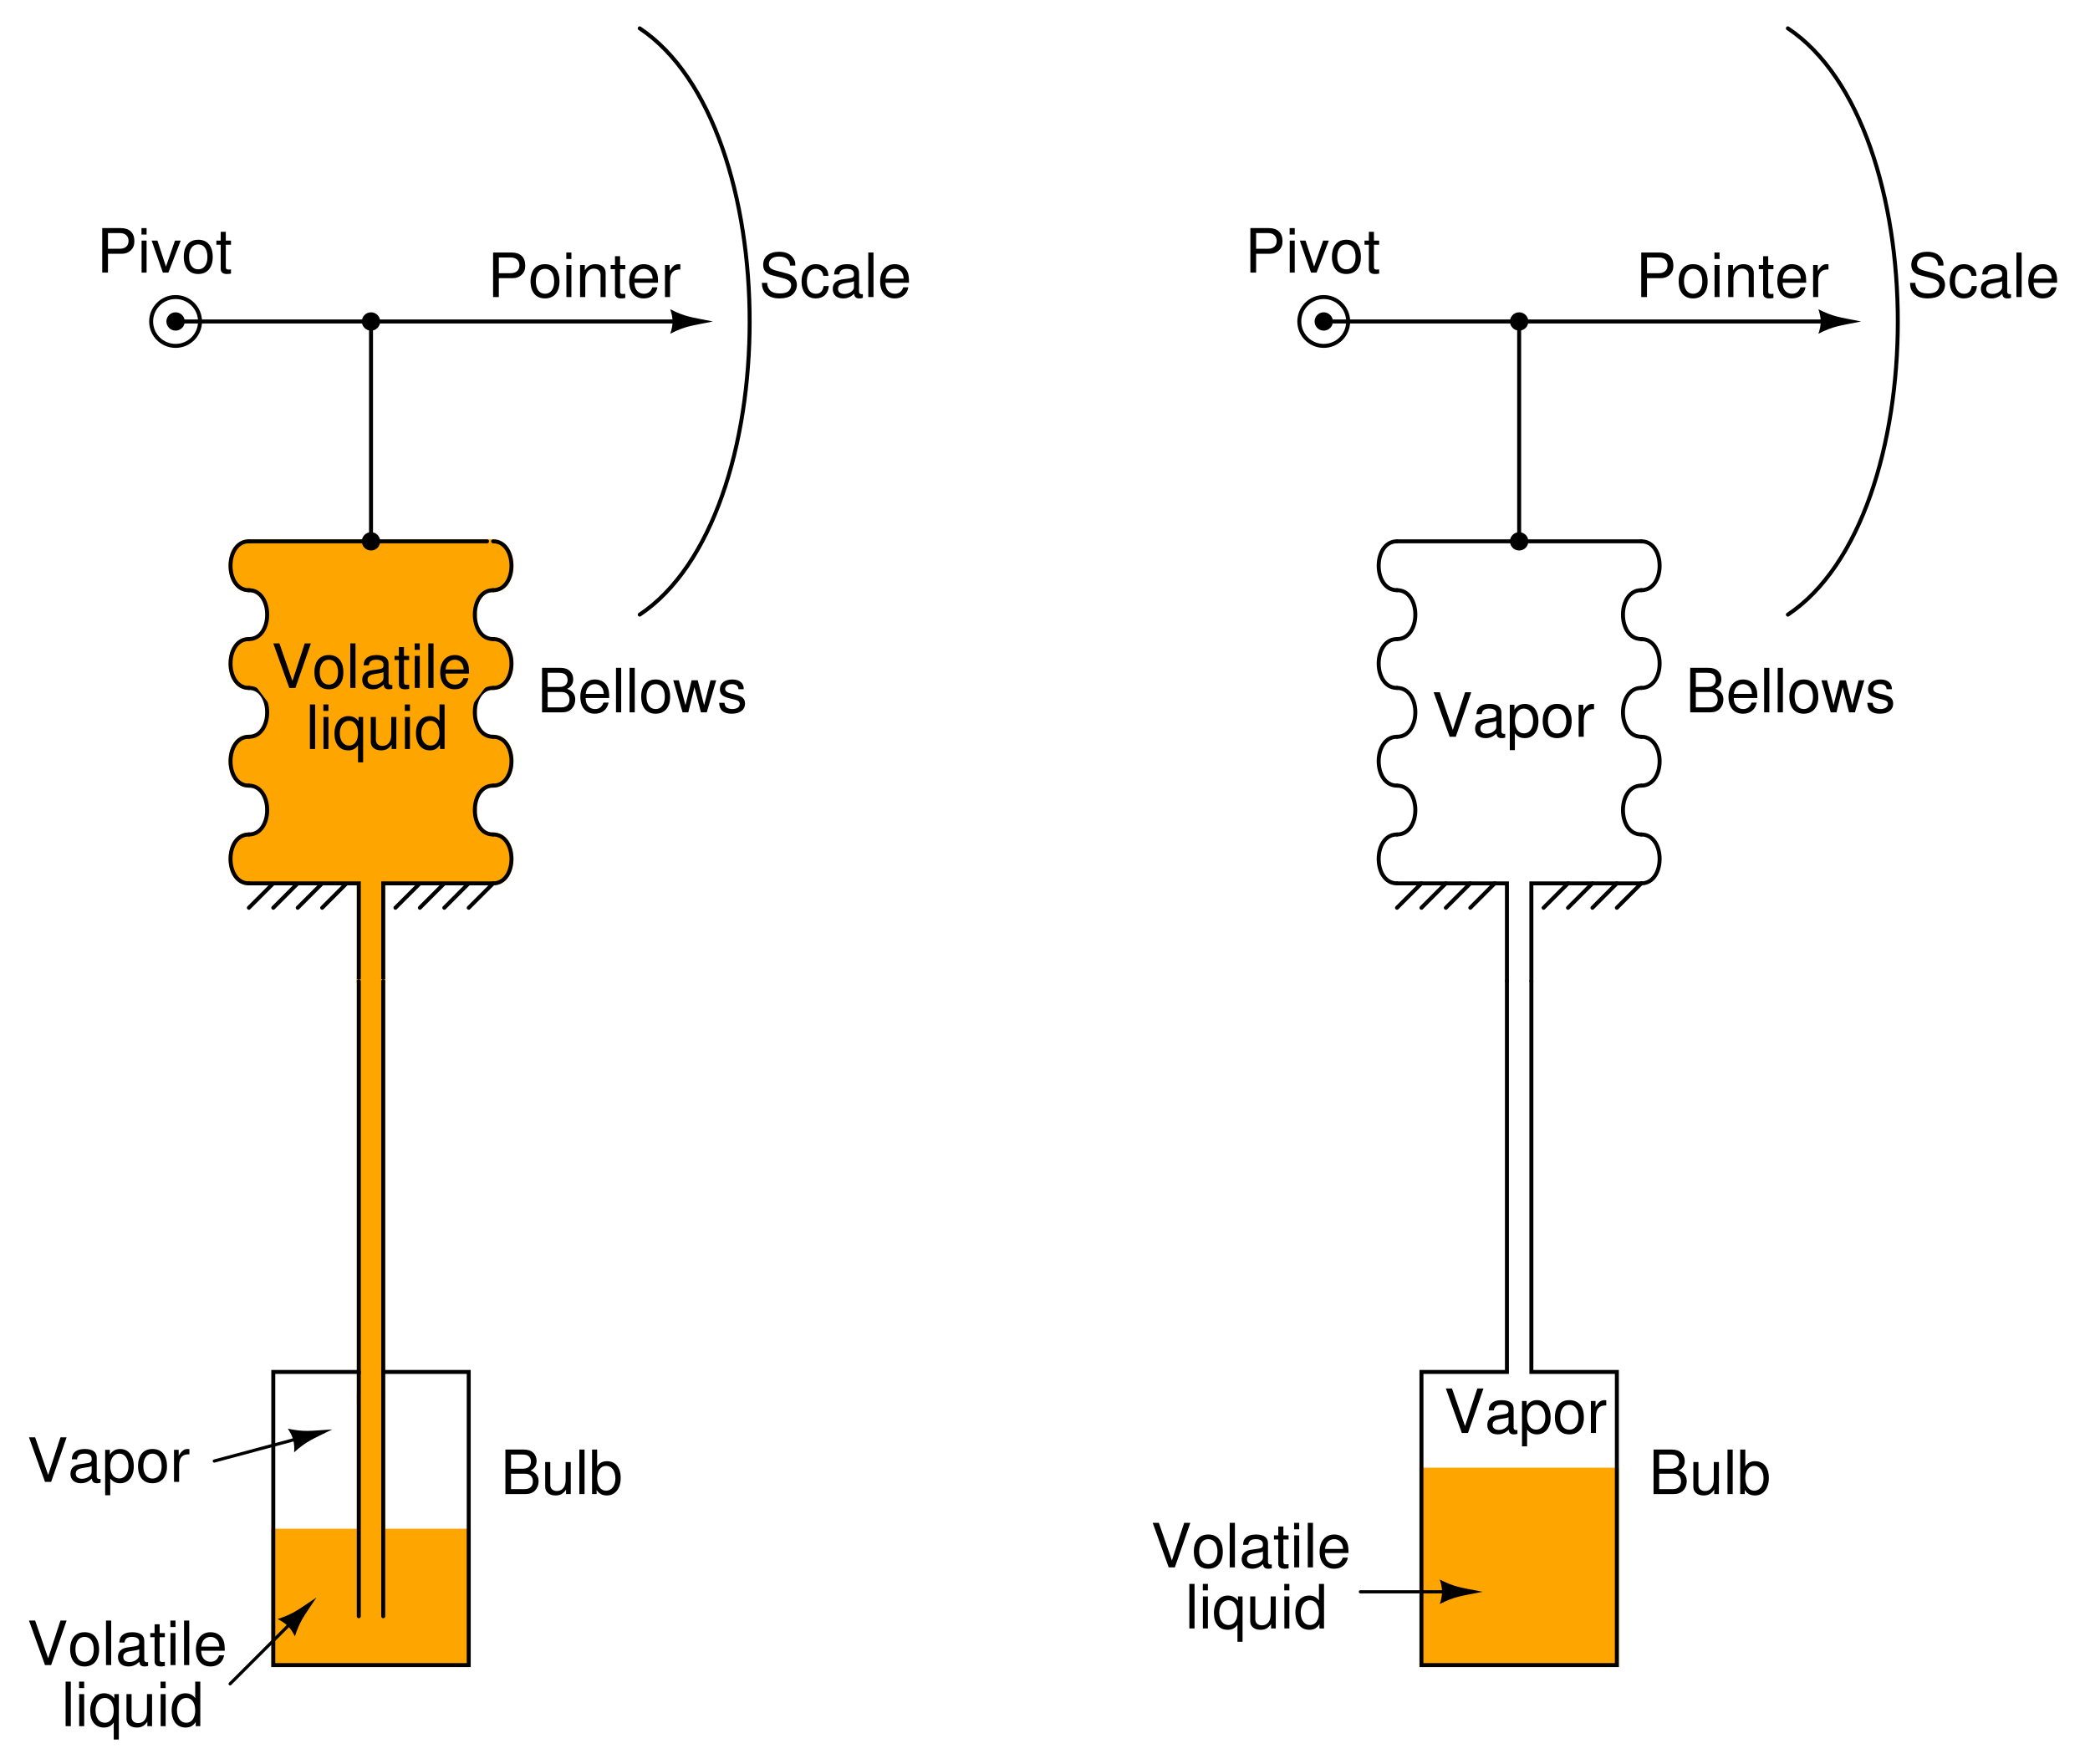 <?xml version="1.0" encoding="UTF-8"?>
<svg xmlns="http://www.w3.org/2000/svg" xmlns:xlink="http://www.w3.org/1999/xlink" viewBox="0 0 307.999 259.999" version="1.2">
<defs>
<g>
<symbol overflow="visible" id="glyph0-0">
<path style="stroke:none;" d=""/>
</symbol>
<symbol overflow="visible" id="glyph0-1">
<path style="stroke:none;" d="M 0.719 0 L 3.672 0 C 4.297 0 4.75 -0.172 5.109 -0.547 C 5.422 -0.891 5.609 -1.359 5.609 -1.875 C 5.609 -2.656 5.25 -3.141 4.406 -3.469 C 5.016 -3.75 5.312 -4.219 5.312 -4.891 C 5.312 -5.375 5.141 -5.797 4.797 -6.109 C 4.453 -6.422 4 -6.562 3.375 -6.562 L 0.719 -6.562 Z M 1.547 -3.734 L 1.547 -5.828 L 3.172 -5.828 C 3.641 -5.828 3.891 -5.766 4.125 -5.594 C 4.359 -5.406 4.484 -5.141 4.484 -4.781 C 4.484 -4.422 4.359 -4.156 4.125 -3.969 C 3.891 -3.797 3.641 -3.734 3.172 -3.734 Z M 1.547 -0.734 L 1.547 -3 L 3.594 -3 C 4.328 -3 4.766 -2.578 4.766 -1.859 C 4.766 -1.156 4.328 -0.734 3.594 -0.734 Z M 1.547 -0.734 "/>
</symbol>
<symbol overflow="visible" id="glyph0-2">
<path style="stroke:none;" d="M 4.609 -2.109 C 4.609 -2.828 4.562 -3.266 4.422 -3.609 C 4.125 -4.391 3.406 -4.844 2.516 -4.844 C 1.203 -4.844 0.359 -3.859 0.359 -2.297 C 0.359 -0.734 1.172 0.203 2.5 0.203 C 3.578 0.203 4.328 -0.406 4.516 -1.438 L 3.766 -1.438 C 3.562 -0.812 3.125 -0.484 2.531 -0.484 C 2.047 -0.484 1.641 -0.703 1.391 -1.094 C 1.219 -1.375 1.156 -1.641 1.141 -2.109 Z M 1.156 -2.719 C 1.219 -3.594 1.75 -4.156 2.516 -4.156 C 3.281 -4.156 3.812 -3.562 3.812 -2.719 Z M 1.156 -2.719 "/>
</symbol>
<symbol overflow="visible" id="glyph0-3">
<path style="stroke:none;" d="M 1.375 -6.562 L 0.609 -6.562 L 0.609 0 L 1.375 0 Z M 1.375 -6.562 "/>
</symbol>
<symbol overflow="visible" id="glyph0-4">
<path style="stroke:none;" d="M 2.453 -4.844 C 1.109 -4.844 0.328 -3.906 0.328 -2.328 C 0.328 -0.734 1.109 0.203 2.453 0.203 C 3.781 0.203 4.594 -0.734 4.594 -2.281 C 4.594 -3.922 3.812 -4.844 2.453 -4.844 Z M 2.453 -4.156 C 3.297 -4.156 3.812 -3.469 3.812 -2.297 C 3.812 -1.172 3.281 -0.484 2.453 -0.484 C 1.625 -0.484 1.109 -1.172 1.109 -2.328 C 1.109 -3.469 1.625 -4.156 2.453 -4.156 Z M 2.453 -4.156 "/>
</symbol>
<symbol overflow="visible" id="glyph0-5">
<path style="stroke:none;" d="M 4.984 0 L 6.375 -4.719 L 5.531 -4.719 L 4.594 -1.047 L 3.656 -4.719 L 2.75 -4.719 L 1.844 -1.047 L 0.875 -4.719 L 0.047 -4.719 L 1.422 0 L 2.266 0 L 3.172 -3.703 L 4.125 0 Z M 4.984 0 "/>
</symbol>
<symbol overflow="visible" id="glyph0-6">
<path style="stroke:none;" d="M 3.938 -3.406 C 3.938 -4.328 3.328 -4.844 2.234 -4.844 C 1.141 -4.844 0.422 -4.281 0.422 -3.406 C 0.422 -2.672 0.797 -2.328 1.922 -2.047 L 2.625 -1.875 C 3.141 -1.75 3.344 -1.562 3.344 -1.234 C 3.344 -0.781 2.906 -0.484 2.25 -0.484 C 1.844 -0.484 1.5 -0.609 1.312 -0.797 C 1.203 -0.938 1.141 -1.078 1.094 -1.406 L 0.312 -1.406 C 0.344 -0.312 0.953 0.203 2.188 0.203 C 3.375 0.203 4.125 -0.375 4.125 -1.281 C 4.125 -1.984 3.734 -2.375 2.797 -2.594 L 2.078 -2.766 C 1.469 -2.922 1.203 -3.109 1.203 -3.453 C 1.203 -3.891 1.594 -4.156 2.203 -4.156 C 2.812 -4.156 3.125 -3.891 3.156 -3.406 Z M 3.938 -3.406 "/>
</symbol>
<symbol overflow="visible" id="glyph0-7">
<path style="stroke:none;" d="M 5.359 -4.641 C 5.359 -5.078 5.344 -5.219 5.188 -5.516 C 4.828 -6.266 4.062 -6.672 2.969 -6.672 C 1.516 -6.672 0.625 -5.938 0.625 -4.75 C 0.625 -3.938 1.047 -3.438 1.922 -3.219 L 3.547 -2.781 C 4.391 -2.562 4.75 -2.234 4.75 -1.719 C 4.75 -1.375 4.562 -1.016 4.281 -0.812 C 4.016 -0.625 3.609 -0.531 3.078 -0.531 C 2.359 -0.531 1.875 -0.703 1.562 -1.078 C 1.328 -1.375 1.219 -1.688 1.219 -2.094 L 0.438 -2.094 C 0.438 -1.484 0.562 -1.094 0.812 -0.734 C 1.266 -0.109 2.031 0.203 3.031 0.203 C 3.812 0.203 4.453 0.031 4.875 -0.297 C 5.312 -0.641 5.594 -1.234 5.594 -1.797 C 5.594 -2.609 5.078 -3.203 4.188 -3.453 L 2.547 -3.891 C 1.75 -4.109 1.469 -4.359 1.469 -4.859 C 1.469 -5.531 2.047 -5.969 2.938 -5.969 C 3.984 -5.969 4.562 -5.5 4.578 -4.641 Z M 5.359 -4.641 "/>
</symbol>
<symbol overflow="visible" id="glyph0-8">
<path style="stroke:none;" d="M 4.234 -3.125 C 4.203 -3.594 4.109 -3.891 3.922 -4.156 C 3.594 -4.594 3.031 -4.844 2.375 -4.844 C 1.094 -4.844 0.281 -3.844 0.281 -2.281 C 0.281 -0.75 1.094 0.203 2.359 0.203 C 3.484 0.203 4.203 -0.469 4.297 -1.625 L 3.531 -1.625 C 3.406 -0.859 3.031 -0.484 2.391 -0.484 C 1.562 -0.484 1.062 -1.156 1.062 -2.281 C 1.062 -3.453 1.547 -4.156 2.359 -4.156 C 3 -4.156 3.391 -3.781 3.484 -3.125 Z M 4.234 -3.125 "/>
</symbol>
<symbol overflow="visible" id="glyph0-9">
<path style="stroke:none;" d="M 4.812 -0.438 C 4.734 -0.422 4.703 -0.422 4.656 -0.422 C 4.391 -0.422 4.25 -0.562 4.25 -0.797 L 4.25 -3.562 C 4.25 -4.406 3.641 -4.844 2.469 -4.844 C 1.781 -4.844 1.234 -4.656 0.906 -4.297 C 0.688 -4.062 0.609 -3.781 0.578 -3.328 L 1.344 -3.328 C 1.406 -3.891 1.75 -4.156 2.453 -4.156 C 3.125 -4.156 3.5 -3.906 3.5 -3.453 L 3.5 -3.266 C 3.484 -2.938 3.328 -2.812 2.719 -2.734 C 1.656 -2.594 1.5 -2.562 1.203 -2.453 C 0.656 -2.219 0.375 -1.797 0.375 -1.188 C 0.375 -0.328 0.969 0.203 1.922 0.203 C 2.516 0.203 3 0 3.531 -0.484 C 3.578 0 3.812 0.203 4.297 0.203 C 4.469 0.203 4.562 0.188 4.812 0.125 Z M 3.5 -1.484 C 3.5 -1.234 3.422 -1.078 3.203 -0.875 C 2.891 -0.594 2.531 -0.453 2.094 -0.453 C 1.5 -0.453 1.156 -0.734 1.156 -1.203 C 1.156 -1.703 1.484 -1.953 2.297 -2.062 C 3.094 -2.172 3.25 -2.219 3.5 -2.328 Z M 3.5 -1.484 "/>
</symbol>
<symbol overflow="visible" id="glyph0-10">
<path style="stroke:none;" d="M 1.656 -2.781 L 3.719 -2.781 C 4.234 -2.781 4.641 -2.938 4.984 -3.25 C 5.375 -3.609 5.547 -4.031 5.547 -4.641 C 5.547 -5.875 4.828 -6.562 3.531 -6.562 L 0.812 -6.562 L 0.812 0 L 1.656 0 Z M 1.656 -3.516 L 1.656 -5.828 L 3.406 -5.828 C 4.203 -5.828 4.688 -5.391 4.688 -4.672 C 4.688 -3.953 4.203 -3.516 3.406 -3.516 Z M 1.656 -3.516 "/>
</symbol>
<symbol overflow="visible" id="glyph0-11">
<path style="stroke:none;" d="M 1.344 -4.719 L 0.609 -4.719 L 0.609 0 L 1.344 0 Z M 1.344 -6.562 L 0.594 -6.562 L 0.594 -5.609 L 1.344 -5.609 Z M 1.344 -6.562 "/>
</symbol>
<symbol overflow="visible" id="glyph0-12">
<path style="stroke:none;" d="M 0.625 -4.719 L 0.625 0 L 1.391 0 L 1.391 -2.594 C 1.391 -3.562 1.891 -4.188 2.656 -4.188 C 3.266 -4.188 3.641 -3.828 3.641 -3.266 L 3.641 0 L 4.391 0 L 4.391 -3.562 C 4.391 -4.344 3.797 -4.844 2.891 -4.844 C 2.188 -4.844 1.734 -4.578 1.328 -3.922 L 1.328 -4.719 Z M 0.625 -4.719 "/>
</symbol>
<symbol overflow="visible" id="glyph0-13">
<path style="stroke:none;" d="M 2.281 -4.719 L 1.516 -4.719 L 1.516 -6.016 L 0.766 -6.016 L 0.766 -4.719 L 0.125 -4.719 L 0.125 -4.109 L 0.766 -4.109 L 0.766 -0.547 C 0.766 -0.047 1.094 0.203 1.672 0.203 C 1.875 0.203 2.031 0.188 2.281 0.141 L 2.281 -0.484 C 2.172 -0.453 2.078 -0.453 1.922 -0.453 C 1.609 -0.453 1.516 -0.547 1.516 -0.875 L 1.516 -4.109 L 2.281 -4.109 Z M 2.281 -4.719 "/>
</symbol>
<symbol overflow="visible" id="glyph0-14">
<path style="stroke:none;" d="M 0.625 -4.719 L 0.625 0 L 1.375 0 L 1.375 -2.453 C 1.391 -3.578 1.859 -4.094 2.891 -4.062 L 2.891 -4.828 C 2.766 -4.844 2.688 -4.844 2.594 -4.844 C 2.109 -4.844 1.75 -4.562 1.312 -3.859 L 1.312 -4.719 Z M 0.625 -4.719 "/>
</symbol>
<symbol overflow="visible" id="glyph0-15">
<path style="stroke:none;" d="M 4.344 0 L 4.344 -4.719 L 3.594 -4.719 L 3.594 -2.047 C 3.594 -1.078 3.094 -0.453 2.297 -0.453 C 1.703 -0.453 1.328 -0.812 1.328 -1.375 L 1.328 -4.719 L 0.578 -4.719 L 0.578 -1.078 C 0.578 -0.297 1.172 0.203 2.094 0.203 C 2.781 0.203 3.219 -0.031 3.656 -0.656 L 3.656 0 Z M 4.344 0 "/>
</symbol>
<symbol overflow="visible" id="glyph0-16">
<path style="stroke:none;" d="M 0.484 -6.562 L 0.484 0 L 1.156 0 L 1.156 -0.609 C 1.516 -0.047 2 0.203 2.656 0.203 C 3.891 0.203 4.703 -0.812 4.703 -2.375 C 4.703 -3.906 3.938 -4.844 2.688 -4.844 C 2.047 -4.844 1.578 -4.609 1.234 -4.078 L 1.234 -6.562 Z M 2.547 -4.156 C 3.391 -4.156 3.922 -3.422 3.922 -2.297 C 3.922 -1.219 3.359 -0.5 2.547 -0.5 C 1.75 -0.5 1.234 -1.219 1.234 -2.328 C 1.234 -3.422 1.75 -4.156 2.547 -4.156 Z M 2.547 -4.156 "/>
</symbol>
<symbol overflow="visible" id="glyph0-17">
<path style="stroke:none;" d="M 2.562 0 L 4.375 -4.719 L 3.531 -4.719 L 2.203 -0.891 L 0.938 -4.719 L 0.094 -4.719 L 1.75 0 Z M 2.562 0 "/>
</symbol>
<symbol overflow="visible" id="glyph0-18">
<path style="stroke:none;" d="M 3.531 0 L 5.812 -6.562 L 4.906 -6.562 L 3.094 -1.016 L 1.172 -6.562 L 0.266 -6.562 L 2.625 0 Z M 3.531 0 "/>
</symbol>
<symbol overflow="visible" id="glyph0-19">
<path style="stroke:none;" d="M 0.484 1.969 L 1.234 1.969 L 1.234 -0.5 C 1.641 -0.016 2.078 0.203 2.688 0.203 C 3.922 0.203 4.703 -0.781 4.703 -2.281 C 4.703 -3.859 3.938 -4.844 2.688 -4.844 C 2.047 -4.844 1.531 -4.562 1.172 -4 L 1.172 -4.719 L 0.484 -4.719 Z M 2.562 -4.156 C 3.391 -4.156 3.922 -3.422 3.922 -2.297 C 3.922 -1.219 3.375 -0.5 2.562 -0.5 C 1.75 -0.5 1.234 -1.219 1.234 -2.328 C 1.234 -3.422 1.75 -4.156 2.562 -4.156 Z M 2.562 -4.156 "/>
</symbol>
<symbol overflow="visible" id="glyph0-20">
<path style="stroke:none;" d="M 4.453 1.969 L 4.453 -4.719 L 3.781 -4.719 L 3.781 -4.094 C 3.438 -4.578 2.906 -4.844 2.281 -4.844 C 1.047 -4.844 0.234 -3.828 0.234 -2.266 C 0.234 -0.734 1 0.203 2.25 0.203 C 2.906 0.203 3.359 -0.031 3.703 -0.547 L 3.703 1.969 Z M 2.391 -4.156 C 3.188 -4.156 3.703 -3.438 3.703 -2.297 C 3.703 -1.219 3.188 -0.5 2.391 -0.5 C 1.562 -0.5 1.016 -1.219 1.016 -2.328 C 1.016 -3.422 1.562 -4.156 2.391 -4.156 Z M 2.391 -4.156 "/>
</symbol>
<symbol overflow="visible" id="glyph0-21">
<path style="stroke:none;" d="M 4.453 -6.562 L 3.703 -6.562 L 3.703 -4.125 C 3.391 -4.594 2.891 -4.844 2.266 -4.844 C 1.031 -4.844 0.234 -3.875 0.234 -2.359 C 0.234 -0.781 1.016 0.203 2.281 0.203 C 2.938 0.203 3.391 -0.031 3.781 -0.625 L 3.781 0 L 4.453 0 Z M 2.391 -4.156 C 3.188 -4.156 3.703 -3.438 3.703 -2.297 C 3.703 -1.219 3.188 -0.5 2.391 -0.5 C 1.562 -0.5 1.016 -1.219 1.016 -2.328 C 1.016 -3.422 1.562 -4.156 2.391 -4.156 Z M 2.391 -4.156 "/>
</symbol>
</g>
<clipPath id="clip1">
  <path d="M 89 0.5 L 116 0.5 L 116 96 L 89 96 Z M 89 0.5 "/>
</clipPath>
<clipPath id="clip2">
  <path d="M 258 0.5 L 285 0.5 L 285 96 L 258 96 Z M 258 0.5 "/>
</clipPath>
</defs>
<g id="surface1">
<path style="fill-rule:evenodd;fill:rgb(100%,64.647%,0%);fill-opacity:1;stroke-width:5.85;stroke-linecap:round;stroke-linejoin:miter;stroke:rgb(100%,64.647%,0%);stroke-opacity:1;stroke-miterlimit:6;" d="M 361.758 1725.263 C 325.742 1725.263 325.742 1797.256 361.758 1797.256 " transform="matrix(0.1,0,0,-0.1,0.5,259.499)"/>
<g style="fill:rgb(0%,0%,0%);fill-opacity:1;">
  <use xlink:href="#glyph0-1" x="79.162" y="104.974"/>
  <use xlink:href="#glyph0-2" x="85.165" y="104.974"/>
  <use xlink:href="#glyph0-3" x="90.169" y="104.974"/>
  <use xlink:href="#glyph0-3" x="92.168" y="104.974"/>
  <use xlink:href="#glyph0-4" x="94.165" y="104.974"/>
  <use xlink:href="#glyph0-5" x="99.169" y="104.974"/>
  <use xlink:href="#glyph0-6" x="105.668" y="104.974"/>
</g>
<path style="fill:none;stroke-width:5.85;stroke-linecap:round;stroke-linejoin:miter;stroke:rgb(0%,0%,0%);stroke-opacity:1;stroke-miterlimit:6;" d="M 361.758 1257.256 L 397.734 1293.232 " transform="matrix(0.1,0,0,-0.1,0.5,259.499)"/>
<path style="fill:none;stroke-width:5.85;stroke-linecap:round;stroke-linejoin:miter;stroke:rgb(0%,0%,0%);stroke-opacity:1;stroke-miterlimit:6;" d="M 397.734 1257.256 L 433.75 1293.232 " transform="matrix(0.1,0,0,-0.1,0.5,259.499)"/>
<path style="fill:none;stroke-width:5.85;stroke-linecap:round;stroke-linejoin:miter;stroke:rgb(0%,0%,0%);stroke-opacity:1;stroke-miterlimit:6;" d="M 433.75 1257.256 L 469.766 1293.232 " transform="matrix(0.1,0,0,-0.1,0.5,259.499)"/>
<path style="fill:none;stroke-width:5.85;stroke-linecap:round;stroke-linejoin:miter;stroke:rgb(0%,0%,0%);stroke-opacity:1;stroke-miterlimit:6;" d="M 469.766 1257.256 L 505.742 1293.232 " transform="matrix(0.1,0,0,-0.1,0.5,259.499)"/>
<path style="fill:none;stroke-width:5.85;stroke-linecap:round;stroke-linejoin:miter;stroke:rgb(0%,0%,0%);stroke-opacity:1;stroke-miterlimit:6;" d="M 613.75 1257.256 L 649.766 1293.232 " transform="matrix(0.1,0,0,-0.1,0.5,259.499)"/>
<path style="fill:none;stroke-width:5.85;stroke-linecap:round;stroke-linejoin:miter;stroke:rgb(0%,0%,0%);stroke-opacity:1;stroke-miterlimit:6;" d="M 649.766 1257.256 L 685.742 1293.232 " transform="matrix(0.1,0,0,-0.1,0.5,259.499)"/>
<path style="fill:none;stroke-width:5.85;stroke-linecap:round;stroke-linejoin:miter;stroke:rgb(0%,0%,0%);stroke-opacity:1;stroke-miterlimit:6;" d="M 685.742 1257.256 L 721.758 1293.232 " transform="matrix(0.1,0,0,-0.1,0.5,259.499)"/>
<path style="fill:none;stroke-width:5.85;stroke-linecap:round;stroke-linejoin:miter;stroke:rgb(0%,0%,0%);stroke-opacity:1;stroke-miterlimit:6;" d="M 577.734 1257.256 L 613.75 1293.232 " transform="matrix(0.1,0,0,-0.1,0.5,259.499)"/>
<path style="fill-rule:evenodd;fill:rgb(100%,64.647%,0%);fill-opacity:1;stroke-width:5.85;stroke-linecap:round;stroke-linejoin:miter;stroke:rgb(100%,64.647%,0%);stroke-opacity:1;stroke-miterlimit:6;" d="M 397.734 1293.232 L 685.742 1293.232 L 685.742 1797.256 L 397.734 1797.256 Z M 397.734 1293.232 " transform="matrix(0.1,0,0,-0.1,0.5,259.499)"/>
<path style="fill-rule:evenodd;fill:rgb(100%,64.647%,0%);fill-opacity:1;stroke-width:5.85;stroke-linecap:round;stroke-linejoin:miter;stroke:rgb(100%,64.647%,0%);stroke-opacity:1;stroke-miterlimit:6;" d="M 361.758 1725.263 L 397.734 1725.263 L 397.734 1797.256 L 361.758 1797.256 Z M 361.758 1725.263 " transform="matrix(0.1,0,0,-0.1,0.5,259.499)"/>
<path style="fill-rule:evenodd;fill:rgb(100%,64.647%,0%);fill-opacity:1;stroke-width:5.85;stroke-linecap:round;stroke-linejoin:miter;stroke:rgb(100%,64.647%,0%);stroke-opacity:1;stroke-miterlimit:6;" d="M 370.742 1734.248 L 397.734 1734.248 L 397.734 1698.232 L 370.742 1734.248 " transform="matrix(0.1,0,0,-0.1,0.5,259.499)"/>
<path style="fill-rule:evenodd;fill:rgb(100%,64.647%,0%);fill-opacity:1;stroke-width:5.85;stroke-linecap:round;stroke-linejoin:miter;stroke:rgb(100%,64.647%,0%);stroke-opacity:1;stroke-miterlimit:6;" d="M 388.75 1689.248 L 406.758 1689.248 L 406.758 1725.263 L 388.75 1725.263 Z M 388.75 1689.248 " transform="matrix(0.1,0,0,-0.1,0.5,259.499)"/>
<path style="fill:none;stroke-width:5.85;stroke-linecap:round;stroke-linejoin:miter;stroke:rgb(0%,0%,0%);stroke-opacity:1;stroke-miterlimit:6;" d="M 361.758 1725.263 C 325.742 1725.263 325.742 1797.256 361.758 1797.256 " transform="matrix(0.1,0,0,-0.1,0.5,259.499)"/>
<path style="fill-rule:evenodd;fill:rgb(100%,64.647%,0%);fill-opacity:1;stroke-width:5.85;stroke-linecap:round;stroke-linejoin:miter;stroke:rgb(100%,64.647%,0%);stroke-opacity:1;stroke-miterlimit:6;" d="M 370.742 1644.248 L 397.734 1644.248 L 397.734 1680.263 L 370.742 1644.248 " transform="matrix(0.1,0,0,-0.1,0.5,259.499)"/>
<path style="fill-rule:evenodd;fill:rgb(100%,64.647%,0%);fill-opacity:1;stroke-width:5.85;stroke-linecap:round;stroke-linejoin:miter;stroke:rgb(100%,64.647%,0%);stroke-opacity:1;stroke-miterlimit:6;" d="M 388.75 1653.232 L 406.758 1653.232 L 406.758 1689.248 L 388.75 1689.248 Z M 388.75 1653.232 " transform="matrix(0.1,0,0,-0.1,0.5,259.499)"/>
<path style="fill-rule:evenodd;fill:rgb(100%,64.647%,0%);fill-opacity:1;stroke-width:5.85;stroke-linecap:round;stroke-linejoin:miter;stroke:rgb(100%,64.647%,0%);stroke-opacity:1;stroke-miterlimit:6;" d="M 361.758 1581.24 L 397.734 1581.24 L 397.734 1653.232 L 361.758 1653.232 Z M 361.758 1581.24 " transform="matrix(0.1,0,0,-0.1,0.5,259.499)"/>
<path style="fill-rule:evenodd;fill:rgb(100%,64.647%,0%);fill-opacity:1;stroke-width:5.85;stroke-linecap:round;stroke-linejoin:miter;stroke:rgb(100%,64.647%,0%);stroke-opacity:1;stroke-miterlimit:6;" d="M 361.758 1581.24 C 325.742 1581.24 325.742 1653.232 361.758 1653.232 " transform="matrix(0.1,0,0,-0.1,0.5,259.499)"/>
<path style="fill:none;stroke-width:5.85;stroke-linecap:round;stroke-linejoin:miter;stroke:rgb(0%,0%,0%);stroke-opacity:1;stroke-miterlimit:6;" d="M 361.758 1581.24 C 325.742 1581.24 325.742 1653.232 361.758 1653.232 " transform="matrix(0.1,0,0,-0.1,0.5,259.499)"/>
<path style="fill:none;stroke-width:5.85;stroke-linecap:round;stroke-linejoin:miter;stroke:rgb(0%,0%,0%);stroke-opacity:1;stroke-miterlimit:6;" d="M 361.758 1653.232 C 397.734 1653.232 397.734 1725.263 361.758 1725.263 " transform="matrix(0.1,0,0,-0.1,0.5,259.499)"/>
<path style="fill-rule:evenodd;fill:rgb(100%,64.647%,0%);fill-opacity:1;stroke-width:5.85;stroke-linecap:round;stroke-linejoin:miter;stroke:rgb(100%,64.647%,0%);stroke-opacity:1;stroke-miterlimit:6;" d="M 721.758 1725.263 C 757.734 1725.263 757.734 1797.256 721.758 1797.256 " transform="matrix(0.1,0,0,-0.1,0.5,259.499)"/>
<path style="fill-rule:evenodd;fill:rgb(100%,64.647%,0%);fill-opacity:1;stroke-width:5.85;stroke-linecap:round;stroke-linejoin:miter;stroke:rgb(100%,64.647%,0%);stroke-opacity:1;stroke-miterlimit:6;" d="M 685.742 1725.263 L 721.758 1725.263 L 721.758 1797.256 L 685.742 1797.256 Z M 685.742 1725.263 " transform="matrix(0.1,0,0,-0.1,0.5,259.499)"/>
<path style="fill-rule:evenodd;fill:rgb(100%,64.647%,0%);fill-opacity:1;stroke-width:5.85;stroke-linecap:round;stroke-linejoin:miter;stroke:rgb(100%,64.647%,0%);stroke-opacity:1;stroke-miterlimit:6;" d="M 712.734 1734.248 L 685.742 1734.248 L 685.742 1698.232 L 712.734 1734.248 " transform="matrix(0.1,0,0,-0.1,0.5,259.499)"/>
<path style="fill:none;stroke-width:5.85;stroke-linecap:round;stroke-linejoin:miter;stroke:rgb(0%,0%,0%);stroke-opacity:1;stroke-miterlimit:6;" d="M 721.758 1725.263 C 757.734 1725.263 757.734 1797.256 721.758 1797.256 " transform="matrix(0.1,0,0,-0.1,0.5,259.499)"/>
<path style="fill-rule:evenodd;fill:rgb(100%,64.647%,0%);fill-opacity:1;stroke-width:5.85;stroke-linecap:round;stroke-linejoin:miter;stroke:rgb(100%,64.647%,0%);stroke-opacity:1;stroke-miterlimit:6;" d="M 712.734 1644.248 L 685.742 1644.248 L 685.742 1680.263 L 712.734 1644.248 " transform="matrix(0.1,0,0,-0.1,0.5,259.499)"/>
<path style="fill-rule:evenodd;fill:rgb(100%,64.647%,0%);fill-opacity:1;stroke-width:5.85;stroke-linecap:round;stroke-linejoin:miter;stroke:rgb(100%,64.647%,0%);stroke-opacity:1;stroke-miterlimit:6;" d="M 685.742 1581.24 L 721.758 1581.24 L 721.758 1653.232 L 685.742 1653.232 Z M 685.742 1581.24 " transform="matrix(0.1,0,0,-0.1,0.5,259.499)"/>
<path style="fill-rule:evenodd;fill:rgb(100%,64.647%,0%);fill-opacity:1;stroke-width:5.85;stroke-linecap:round;stroke-linejoin:miter;stroke:rgb(100%,64.647%,0%);stroke-opacity:1;stroke-miterlimit:6;" d="M 721.758 1581.24 C 757.734 1581.24 757.734 1653.232 721.758 1653.232 " transform="matrix(0.1,0,0,-0.1,0.5,259.499)"/>
<path style="fill:none;stroke-width:5.85;stroke-linecap:round;stroke-linejoin:miter;stroke:rgb(0%,0%,0%);stroke-opacity:1;stroke-miterlimit:6;" d="M 721.758 1581.24 C 757.734 1581.24 757.734 1653.232 721.758 1653.232 " transform="matrix(0.1,0,0,-0.1,0.5,259.499)"/>
<path style="fill-rule:evenodd;fill:rgb(100%,64.647%,0%);fill-opacity:1;stroke-width:5.85;stroke-linecap:round;stroke-linejoin:miter;stroke:rgb(100%,64.647%,0%);stroke-opacity:1;stroke-miterlimit:6;" d="M 676.758 1689.248 L 694.766 1689.248 L 694.766 1725.263 L 676.758 1725.263 Z M 676.758 1689.248 " transform="matrix(0.1,0,0,-0.1,0.5,259.499)"/>
<path style="fill-rule:evenodd;fill:rgb(100%,64.647%,0%);fill-opacity:1;stroke-width:5.85;stroke-linecap:round;stroke-linejoin:miter;stroke:rgb(100%,64.647%,0%);stroke-opacity:1;stroke-miterlimit:6;" d="M 676.758 1653.232 L 694.766 1653.232 L 694.766 1689.248 L 676.758 1689.248 Z M 676.758 1653.232 " transform="matrix(0.1,0,0,-0.1,0.5,259.499)"/>
<path style="fill:none;stroke-width:5.85;stroke-linecap:round;stroke-linejoin:miter;stroke:rgb(0%,0%,0%);stroke-opacity:1;stroke-miterlimit:6;" d="M 721.758 1653.232 C 685.742 1653.232 685.742 1725.263 721.758 1725.263 " transform="matrix(0.1,0,0,-0.1,0.5,259.499)"/>
<path style="fill-rule:evenodd;fill:rgb(100%,64.647%,0%);fill-opacity:1;stroke-width:5.85;stroke-linecap:round;stroke-linejoin:miter;stroke:rgb(100%,64.647%,0%);stroke-opacity:1;stroke-miterlimit:6;" d="M 361.758 1437.256 L 397.734 1437.256 L 397.734 1509.248 L 361.758 1509.248 Z M 361.758 1437.256 " transform="matrix(0.1,0,0,-0.1,0.5,259.499)"/>
<path style="fill-rule:evenodd;fill:rgb(100%,64.647%,0%);fill-opacity:1;stroke-width:5.85;stroke-linecap:round;stroke-linejoin:miter;stroke:rgb(100%,64.647%,0%);stroke-opacity:1;stroke-miterlimit:6;" d="M 370.742 1446.24 L 397.734 1446.24 L 397.734 1410.263 L 370.742 1446.24 " transform="matrix(0.1,0,0,-0.1,0.5,259.499)"/>
<path style="fill-rule:evenodd;fill:rgb(100%,64.647%,0%);fill-opacity:1;stroke-width:5.85;stroke-linecap:round;stroke-linejoin:miter;stroke:rgb(100%,64.647%,0%);stroke-opacity:1;stroke-miterlimit:6;" d="M 388.75 1401.24 L 406.758 1401.24 L 406.758 1437.256 L 388.75 1437.256 Z M 388.75 1401.24 " transform="matrix(0.1,0,0,-0.1,0.5,259.499)"/>
<path style="fill-rule:evenodd;fill:rgb(100%,64.647%,0%);fill-opacity:1;stroke-width:5.85;stroke-linecap:round;stroke-linejoin:miter;stroke:rgb(100%,64.647%,0%);stroke-opacity:1;stroke-miterlimit:6;" d="M 370.742 1356.24 L 397.734 1356.24 L 397.734 1392.256 L 370.742 1356.24 " transform="matrix(0.1,0,0,-0.1,0.5,259.499)"/>
<path style="fill-rule:evenodd;fill:rgb(100%,64.647%,0%);fill-opacity:1;stroke-width:5.85;stroke-linecap:round;stroke-linejoin:miter;stroke:rgb(100%,64.647%,0%);stroke-opacity:1;stroke-miterlimit:6;" d="M 388.75 1365.263 L 406.758 1365.263 L 406.758 1401.24 L 388.75 1401.24 Z M 388.75 1365.263 " transform="matrix(0.1,0,0,-0.1,0.5,259.499)"/>
<path style="fill-rule:evenodd;fill:rgb(100%,64.647%,0%);fill-opacity:1;stroke-width:5.85;stroke-linecap:round;stroke-linejoin:miter;stroke:rgb(100%,64.647%,0%);stroke-opacity:1;stroke-miterlimit:6;" d="M 361.758 1293.232 L 397.734 1293.232 L 397.734 1365.263 L 361.758 1365.263 Z M 361.758 1293.232 " transform="matrix(0.1,0,0,-0.1,0.5,259.499)"/>
<path style="fill-rule:evenodd;fill:rgb(100%,64.647%,0%);fill-opacity:1;stroke-width:5.85;stroke-linecap:round;stroke-linejoin:miter;stroke:rgb(100%,64.647%,0%);stroke-opacity:1;stroke-miterlimit:6;" d="M 361.758 1437.256 C 325.742 1437.256 325.742 1509.248 361.758 1509.248 " transform="matrix(0.1,0,0,-0.1,0.5,259.499)"/>
<path style="fill:none;stroke-width:5.85;stroke-linecap:round;stroke-linejoin:miter;stroke:rgb(0%,0%,0%);stroke-opacity:1;stroke-miterlimit:6;" d="M 361.758 1437.256 C 325.742 1437.256 325.742 1509.248 361.758 1509.248 " transform="matrix(0.1,0,0,-0.1,0.5,259.499)"/>
<path style="fill-rule:evenodd;fill:rgb(100%,64.647%,0%);fill-opacity:1;stroke-width:5.85;stroke-linecap:round;stroke-linejoin:miter;stroke:rgb(100%,64.647%,0%);stroke-opacity:1;stroke-miterlimit:6;" d="M 361.758 1293.232 C 325.742 1293.232 325.742 1365.263 361.758 1365.263 " transform="matrix(0.1,0,0,-0.1,0.5,259.499)"/>
<path style="fill:none;stroke-width:5.85;stroke-linecap:round;stroke-linejoin:miter;stroke:rgb(0%,0%,0%);stroke-opacity:1;stroke-miterlimit:6;" d="M 361.758 1293.232 C 325.742 1293.232 325.742 1365.263 361.758 1365.263 " transform="matrix(0.1,0,0,-0.1,0.5,259.499)"/>
<path style="fill:none;stroke-width:5.85;stroke-linecap:round;stroke-linejoin:miter;stroke:rgb(0%,0%,0%);stroke-opacity:1;stroke-miterlimit:6;" d="M 361.758 1365.263 C 397.734 1365.263 397.734 1437.256 361.758 1437.256 " transform="matrix(0.1,0,0,-0.1,0.5,259.499)"/>
<path style="fill-rule:evenodd;fill:rgb(100%,64.647%,0%);fill-opacity:1;stroke-width:5.85;stroke-linecap:round;stroke-linejoin:miter;stroke:rgb(100%,64.647%,0%);stroke-opacity:1;stroke-miterlimit:6;" d="M 685.742 1437.256 L 721.758 1437.256 L 721.758 1509.248 L 685.742 1509.248 Z M 685.742 1437.256 " transform="matrix(0.1,0,0,-0.1,0.5,259.499)"/>
<path style="fill-rule:evenodd;fill:rgb(100%,64.647%,0%);fill-opacity:1;stroke-width:5.85;stroke-linecap:round;stroke-linejoin:miter;stroke:rgb(100%,64.647%,0%);stroke-opacity:1;stroke-miterlimit:6;" d="M 712.734 1446.24 L 685.742 1446.24 L 685.742 1410.263 L 712.734 1446.24 " transform="matrix(0.1,0,0,-0.1,0.5,259.499)"/>
<path style="fill-rule:evenodd;fill:rgb(100%,64.647%,0%);fill-opacity:1;stroke-width:5.85;stroke-linecap:round;stroke-linejoin:miter;stroke:rgb(100%,64.647%,0%);stroke-opacity:1;stroke-miterlimit:6;" d="M 676.758 1401.24 L 694.766 1401.24 L 694.766 1437.256 L 676.758 1437.256 Z M 676.758 1401.24 " transform="matrix(0.1,0,0,-0.1,0.5,259.499)"/>
<path style="fill-rule:evenodd;fill:rgb(100%,64.647%,0%);fill-opacity:1;stroke-width:5.85;stroke-linecap:round;stroke-linejoin:miter;stroke:rgb(100%,64.647%,0%);stroke-opacity:1;stroke-miterlimit:6;" d="M 712.734 1356.24 L 685.742 1356.24 L 685.742 1392.256 L 712.734 1356.24 " transform="matrix(0.1,0,0,-0.1,0.5,259.499)"/>
<path style="fill-rule:evenodd;fill:rgb(100%,64.647%,0%);fill-opacity:1;stroke-width:5.85;stroke-linecap:round;stroke-linejoin:miter;stroke:rgb(100%,64.647%,0%);stroke-opacity:1;stroke-miterlimit:6;" d="M 676.758 1365.263 L 694.766 1365.263 L 694.766 1401.24 L 676.758 1401.24 Z M 676.758 1365.263 " transform="matrix(0.1,0,0,-0.1,0.5,259.499)"/>
<path style="fill-rule:evenodd;fill:rgb(100%,64.647%,0%);fill-opacity:1;stroke-width:5.85;stroke-linecap:round;stroke-linejoin:miter;stroke:rgb(100%,64.647%,0%);stroke-opacity:1;stroke-miterlimit:6;" d="M 685.742 1293.232 L 721.758 1293.232 L 721.758 1365.263 L 685.742 1365.263 Z M 685.742 1293.232 " transform="matrix(0.1,0,0,-0.1,0.5,259.499)"/>
<path style="fill-rule:evenodd;fill:rgb(100%,64.647%,0%);fill-opacity:1;stroke-width:5.85;stroke-linecap:round;stroke-linejoin:miter;stroke:rgb(100%,64.647%,0%);stroke-opacity:1;stroke-miterlimit:6;" d="M 721.758 1437.256 C 757.734 1437.256 757.734 1509.248 721.758 1509.248 " transform="matrix(0.1,0,0,-0.1,0.5,259.499)"/>
<path style="fill:none;stroke-width:5.85;stroke-linecap:round;stroke-linejoin:miter;stroke:rgb(0%,0%,0%);stroke-opacity:1;stroke-miterlimit:6;" d="M 721.758 1437.256 C 757.734 1437.256 757.734 1509.248 721.758 1509.248 " transform="matrix(0.1,0,0,-0.1,0.5,259.499)"/>
<path style="fill-rule:evenodd;fill:rgb(100%,64.647%,0%);fill-opacity:1;stroke-width:5.85;stroke-linecap:round;stroke-linejoin:miter;stroke:rgb(100%,64.647%,0%);stroke-opacity:1;stroke-miterlimit:6;" d="M 721.758 1293.232 C 757.734 1293.232 757.734 1365.263 721.758 1365.263 " transform="matrix(0.1,0,0,-0.1,0.5,259.499)"/>
<path style="fill:none;stroke-width:5.85;stroke-linecap:round;stroke-linejoin:miter;stroke:rgb(0%,0%,0%);stroke-opacity:1;stroke-miterlimit:6;" d="M 721.758 1293.232 C 757.734 1293.232 757.734 1365.263 721.758 1365.263 " transform="matrix(0.1,0,0,-0.1,0.5,259.499)"/>
<path style="fill:none;stroke-width:5.85;stroke-linecap:round;stroke-linejoin:miter;stroke:rgb(0%,0%,0%);stroke-opacity:1;stroke-miterlimit:6;" d="M 721.758 1365.263 C 685.742 1365.263 685.742 1437.256 721.758 1437.256 " transform="matrix(0.1,0,0,-0.1,0.5,259.499)"/>
<path style="fill-rule:evenodd;fill:rgb(100%,64.647%,0%);fill-opacity:1;stroke-width:5.85;stroke-linecap:round;stroke-linejoin:miter;stroke:rgb(100%,64.647%,0%);stroke-opacity:1;stroke-miterlimit:6;" d="M 676.758 1545.263 L 694.766 1545.263 L 694.766 1581.24 L 676.758 1581.24 Z M 676.758 1545.263 " transform="matrix(0.1,0,0,-0.1,0.5,259.499)"/>
<path style="fill-rule:evenodd;fill:rgb(100%,64.647%,0%);fill-opacity:1;stroke-width:5.85;stroke-linecap:round;stroke-linejoin:miter;stroke:rgb(100%,64.647%,0%);stroke-opacity:1;stroke-miterlimit:6;" d="M 712.734 1500.263 L 685.742 1500.263 L 685.742 1536.24 L 712.734 1500.263 " transform="matrix(0.1,0,0,-0.1,0.5,259.499)"/>
<path style="fill-rule:evenodd;fill:rgb(100%,64.647%,0%);fill-opacity:1;stroke-width:5.85;stroke-linecap:round;stroke-linejoin:miter;stroke:rgb(100%,64.647%,0%);stroke-opacity:1;stroke-miterlimit:6;" d="M 676.758 1509.248 L 694.766 1509.248 L 694.766 1545.263 L 676.758 1545.263 Z M 676.758 1509.248 " transform="matrix(0.1,0,0,-0.1,0.5,259.499)"/>
<path style="fill:none;stroke-width:5.85;stroke-linecap:round;stroke-linejoin:miter;stroke:rgb(0%,0%,0%);stroke-opacity:1;stroke-miterlimit:6;" d="M 721.758 1509.248 C 685.742 1509.248 685.742 1581.24 721.758 1581.24 " transform="matrix(0.1,0,0,-0.1,0.5,259.499)"/>
<path style="fill-rule:evenodd;fill:rgb(100%,64.647%,0%);fill-opacity:1;stroke-width:5.85;stroke-linecap:round;stroke-linejoin:miter;stroke:rgb(100%,64.647%,0%);stroke-opacity:1;stroke-miterlimit:6;" d="M 712.734 1590.263 L 685.742 1590.263 L 685.742 1554.248 L 712.734 1590.263 " transform="matrix(0.1,0,0,-0.1,0.5,259.499)"/>
<path style="fill-rule:evenodd;fill:rgb(100%,64.647%,0%);fill-opacity:1;stroke-width:5.85;stroke-linecap:round;stroke-linejoin:miter;stroke:rgb(100%,64.647%,0%);stroke-opacity:1;stroke-miterlimit:6;" d="M 388.75 1545.263 L 406.758 1545.263 L 406.758 1581.24 L 388.75 1581.24 Z M 388.75 1545.263 " transform="matrix(0.1,0,0,-0.1,0.5,259.499)"/>
<path style="fill-rule:evenodd;fill:rgb(100%,64.647%,0%);fill-opacity:1;stroke-width:5.85;stroke-linecap:round;stroke-linejoin:miter;stroke:rgb(100%,64.647%,0%);stroke-opacity:1;stroke-miterlimit:6;" d="M 370.742 1500.263 L 397.734 1500.263 L 397.734 1536.24 L 370.742 1500.263 " transform="matrix(0.1,0,0,-0.1,0.5,259.499)"/>
<path style="fill-rule:evenodd;fill:rgb(100%,64.647%,0%);fill-opacity:1;stroke-width:5.85;stroke-linecap:round;stroke-linejoin:miter;stroke:rgb(100%,64.647%,0%);stroke-opacity:1;stroke-miterlimit:6;" d="M 388.75 1509.248 L 406.758 1509.248 L 406.758 1545.263 L 388.75 1545.263 Z M 388.75 1509.248 " transform="matrix(0.1,0,0,-0.1,0.5,259.499)"/>
<path style="fill:none;stroke-width:5.85;stroke-linecap:round;stroke-linejoin:miter;stroke:rgb(0%,0%,0%);stroke-opacity:1;stroke-miterlimit:6;" d="M 361.758 1509.248 C 397.734 1509.248 397.734 1581.24 361.758 1581.24 " transform="matrix(0.1,0,0,-0.1,0.5,259.499)"/>
<path style="fill-rule:evenodd;fill:rgb(100%,64.647%,0%);fill-opacity:1;stroke-width:5.85;stroke-linecap:round;stroke-linejoin:miter;stroke:rgb(100%,64.647%,0%);stroke-opacity:1;stroke-miterlimit:6;" d="M 370.742 1590.263 L 397.734 1590.263 L 397.734 1554.248 L 370.742 1590.263 " transform="matrix(0.1,0,0,-0.1,0.5,259.499)"/>
<path style="fill:none;stroke-width:5.85;stroke-linecap:round;stroke-linejoin:miter;stroke:rgb(0%,0%,0%);stroke-opacity:1;stroke-miterlimit:6;" d="M 712.734 1797.256 L 361.758 1797.256 " transform="matrix(0.1,0,0,-0.1,0.5,259.499)"/>
<path style=" stroke:none;fill-rule:evenodd;fill:rgb(0%,0%,0%);fill-opacity:1;" d="M 27.227 47.375 C 27.227 46.629 26.621 46.023 25.875 46.023 C 25.129 46.023 24.523 46.629 24.523 47.375 C 24.523 48.117 25.129 48.723 25.875 48.723 C 26.621 48.723 27.227 48.117 27.227 47.375 "/>
<path style="fill:none;stroke-width:5.85;stroke-linecap:round;stroke-linejoin:miter;stroke:rgb(0%,0%,0%);stroke-opacity:1;stroke-miterlimit:6;" d="M 289.766 2121.24 C 289.766 2141.123 273.633 2157.256 253.75 2157.256 C 233.867 2157.256 217.734 2141.123 217.734 2121.24 C 217.734 2101.357 233.867 2085.263 253.75 2085.263 C 273.633 2085.263 289.766 2101.357 289.766 2121.24 " transform="matrix(0.1,0,0,-0.1,0.5,259.499)"/>
<path style=" stroke:none;fill-rule:evenodd;fill:rgb(0%,0%,0%);fill-opacity:1;" d="M 98.773 45.574 C 101.023 46.699 101.699 46.699 105.074 47.375 C 101.699 48.051 101.023 48.051 98.773 49.176 C 99.227 47.824 99.227 46.926 98.773 45.574 "/>
<g clip-path="url(#clip1)" clip-rule="nonzero">
<path style="fill:none;stroke-width:5.85;stroke-linecap:round;stroke-linejoin:miter;stroke:rgb(0%,0%,0%);stroke-opacity:1;stroke-miterlimit:6;" d="M 937.734 2553.232 C 1153.75 2409.248 1153.75 1833.232 937.734 1689.248 " transform="matrix(0.1,0,0,-0.1,0.5,259.499)"/>
</g>
<g style="fill:rgb(0%,0%,0%);fill-opacity:1;">
  <use xlink:href="#glyph0-7" x="111.842" y="43.774"/>
  <use xlink:href="#glyph0-8" x="117.845" y="43.774"/>
  <use xlink:href="#glyph0-9" x="122.345" y="43.774"/>
  <use xlink:href="#glyph0-3" x="127.349" y="43.774"/>
  <use xlink:href="#glyph0-2" x="129.347" y="43.774"/>
</g>
<path style=" stroke:none;fill-rule:evenodd;fill:rgb(0%,0%,0%);fill-opacity:1;" d="M 56.023 47.375 C 56.023 46.629 55.422 46.023 54.676 46.023 C 53.93 46.023 53.324 46.629 53.324 47.375 C 53.324 48.117 53.93 48.723 54.676 48.723 C 55.422 48.723 56.023 48.117 56.023 47.375 "/>
<path style="fill:none;stroke-width:5.85;stroke-linecap:round;stroke-linejoin:miter;stroke:rgb(0%,0%,0%);stroke-opacity:1;stroke-miterlimit:6;" d="M 541.758 1797.256 L 541.758 2121.24 " transform="matrix(0.1,0,0,-0.1,0.5,259.499)"/>
<path style=" stroke:none;fill-rule:evenodd;fill:rgb(0%,0%,0%);fill-opacity:1;" d="M 56.023 79.773 C 56.023 79.027 55.422 78.426 54.676 78.426 C 53.93 78.426 53.324 79.027 53.324 79.773 C 53.324 80.52 53.93 81.125 54.676 81.125 C 55.422 81.125 56.023 80.52 56.023 79.773 "/>
<g style="fill:rgb(0%,0%,0%);fill-opacity:1;">
  <use xlink:href="#glyph0-10" x="71.855" y="43.774"/>
  <use xlink:href="#glyph0-4" x="77.858" y="43.774"/>
  <use xlink:href="#glyph0-11" x="82.862" y="43.774"/>
  <use xlink:href="#glyph0-12" x="84.86" y="43.774"/>
  <use xlink:href="#glyph0-13" x="89.864" y="43.774"/>
  <use xlink:href="#glyph0-2" x="92.366" y="43.774"/>
  <use xlink:href="#glyph0-14" x="97.37" y="43.774"/>
</g>
<path style="fill-rule:evenodd;fill:rgb(100%,64.647%,0%);fill-opacity:1;stroke-width:5.85;stroke-linecap:round;stroke-linejoin:miter;stroke:rgb(100%,64.647%,0%);stroke-opacity:1;stroke-miterlimit:6;" d="M 523.75 1149.248 L 559.766 1149.248 L 559.766 1401.24 L 523.75 1401.24 Z M 523.75 1149.248 " transform="matrix(0.1,0,0,-0.1,0.5,259.499)"/>
<path style="fill:none;stroke-width:5.85;stroke-linecap:round;stroke-linejoin:miter;stroke:rgb(0%,0%,0%);stroke-opacity:1;stroke-miterlimit:6;" d="M 523.75 1149.248 L 523.75 1293.232 L 361.758 1293.232 " transform="matrix(0.1,0,0,-0.1,0.5,259.499)"/>
<path style="fill:none;stroke-width:5.85;stroke-linecap:round;stroke-linejoin:miter;stroke:rgb(0%,0%,0%);stroke-opacity:1;stroke-miterlimit:6;" d="M 559.766 1149.248 L 559.766 1293.232 L 721.758 1293.232 " transform="matrix(0.1,0,0,-0.1,0.5,259.499)"/>
<path style="fill-rule:evenodd;fill:rgb(100%,64.647%,0%);fill-opacity:1;stroke-width:5.85;stroke-linecap:round;stroke-linejoin:miter;stroke:rgb(100%,64.647%,0%);stroke-opacity:1;stroke-miterlimit:6;" d="M 523.75 537.256 L 559.766 537.256 L 559.766 1149.248 L 523.75 1149.248 Z M 523.75 537.256 " transform="matrix(0.1,0,0,-0.1,0.5,259.499)"/>
<g style="fill:rgb(0%,0%,0%);fill-opacity:1;">
  <use xlink:href="#glyph0-1" x="73.763" y="220.174"/>
  <use xlink:href="#glyph0-15" x="79.766" y="220.174"/>
  <use xlink:href="#glyph0-3" x="84.769" y="220.174"/>
  <use xlink:href="#glyph0-16" x="86.767" y="220.174"/>
</g>
<g style="fill:rgb(0%,0%,0%);fill-opacity:1;">
  <use xlink:href="#glyph0-10" x="14.255" y="40.174"/>
  <use xlink:href="#glyph0-11" x="20.258" y="40.174"/>
  <use xlink:href="#glyph0-17" x="22.256" y="40.174"/>
  <use xlink:href="#glyph0-4" x="26.756" y="40.174"/>
  <use xlink:href="#glyph0-13" x="31.76" y="40.174"/>
</g>
<g style="fill:rgb(0%,0%,0%);fill-opacity:1;">
  <use xlink:href="#glyph0-1" x="248.363" y="104.974"/>
  <use xlink:href="#glyph0-2" x="254.366" y="104.974"/>
  <use xlink:href="#glyph0-3" x="259.37" y="104.974"/>
  <use xlink:href="#glyph0-3" x="261.368" y="104.974"/>
  <use xlink:href="#glyph0-4" x="263.366" y="104.974"/>
  <use xlink:href="#glyph0-5" x="268.37" y="104.974"/>
  <use xlink:href="#glyph0-6" x="274.868" y="104.974"/>
</g>
<path style="fill:none;stroke-width:5.85;stroke-linecap:round;stroke-linejoin:miter;stroke:rgb(0%,0%,0%);stroke-opacity:1;stroke-miterlimit:6;" d="M 2053.75 1257.256 L 2089.766 1293.232 " transform="matrix(0.1,0,0,-0.1,0.5,259.499)"/>
<path style="fill:none;stroke-width:5.85;stroke-linecap:round;stroke-linejoin:miter;stroke:rgb(0%,0%,0%);stroke-opacity:1;stroke-miterlimit:6;" d="M 2089.766 1257.256 L 2125.742 1293.232 " transform="matrix(0.1,0,0,-0.1,0.5,259.499)"/>
<path style="fill:none;stroke-width:5.85;stroke-linecap:round;stroke-linejoin:miter;stroke:rgb(0%,0%,0%);stroke-opacity:1;stroke-miterlimit:6;" d="M 2125.742 1257.256 L 2161.758 1293.232 " transform="matrix(0.1,0,0,-0.1,0.5,259.499)"/>
<path style="fill:none;stroke-width:5.85;stroke-linecap:round;stroke-linejoin:miter;stroke:rgb(0%,0%,0%);stroke-opacity:1;stroke-miterlimit:6;" d="M 2161.758 1257.256 L 2197.734 1293.232 " transform="matrix(0.1,0,0,-0.1,0.5,259.499)"/>
<path style="fill:none;stroke-width:5.85;stroke-linecap:round;stroke-linejoin:miter;stroke:rgb(0%,0%,0%);stroke-opacity:1;stroke-miterlimit:6;" d="M 2305.742 1257.256 L 2341.758 1293.232 " transform="matrix(0.1,0,0,-0.1,0.5,259.499)"/>
<path style="fill:none;stroke-width:5.85;stroke-linecap:round;stroke-linejoin:miter;stroke:rgb(0%,0%,0%);stroke-opacity:1;stroke-miterlimit:6;" d="M 2341.758 1257.256 L 2377.734 1293.232 " transform="matrix(0.1,0,0,-0.1,0.5,259.499)"/>
<path style="fill:none;stroke-width:5.85;stroke-linecap:round;stroke-linejoin:miter;stroke:rgb(0%,0%,0%);stroke-opacity:1;stroke-miterlimit:6;" d="M 2377.734 1257.256 L 2413.75 1293.232 " transform="matrix(0.1,0,0,-0.1,0.5,259.499)"/>
<path style="fill:none;stroke-width:5.85;stroke-linecap:round;stroke-linejoin:miter;stroke:rgb(0%,0%,0%);stroke-opacity:1;stroke-miterlimit:6;" d="M 2269.766 1257.256 L 2305.742 1293.232 " transform="matrix(0.1,0,0,-0.1,0.5,259.499)"/>
<path style="fill:none;stroke-width:5.85;stroke-linecap:round;stroke-linejoin:miter;stroke:rgb(0%,0%,0%);stroke-opacity:1;stroke-miterlimit:6;" d="M 2053.75 1725.263 C 2017.734 1725.263 2017.734 1797.256 2053.75 1797.256 " transform="matrix(0.1,0,0,-0.1,0.5,259.499)"/>
<path style="fill:none;stroke-width:5.85;stroke-linecap:round;stroke-linejoin:miter;stroke:rgb(0%,0%,0%);stroke-opacity:1;stroke-miterlimit:6;" d="M 2053.75 1581.24 C 2017.734 1581.24 2017.734 1653.232 2053.75 1653.232 " transform="matrix(0.1,0,0,-0.1,0.5,259.499)"/>
<path style="fill:none;stroke-width:5.85;stroke-linecap:round;stroke-linejoin:miter;stroke:rgb(0%,0%,0%);stroke-opacity:1;stroke-miterlimit:6;" d="M 2053.75 1437.256 C 2017.734 1437.256 2017.734 1509.248 2053.75 1509.248 " transform="matrix(0.1,0,0,-0.1,0.5,259.499)"/>
<path style="fill:none;stroke-width:5.85;stroke-linecap:round;stroke-linejoin:miter;stroke:rgb(0%,0%,0%);stroke-opacity:1;stroke-miterlimit:6;" d="M 2053.75 1293.232 C 2017.734 1293.232 2017.734 1365.263 2053.75 1365.263 " transform="matrix(0.1,0,0,-0.1,0.5,259.499)"/>
<path style="fill:none;stroke-width:5.85;stroke-linecap:round;stroke-linejoin:miter;stroke:rgb(0%,0%,0%);stroke-opacity:1;stroke-miterlimit:6;" d="M 2053.75 1365.263 C 2089.766 1365.263 2089.766 1437.256 2053.75 1437.256 " transform="matrix(0.1,0,0,-0.1,0.5,259.499)"/>
<path style="fill:none;stroke-width:5.85;stroke-linecap:round;stroke-linejoin:miter;stroke:rgb(0%,0%,0%);stroke-opacity:1;stroke-miterlimit:6;" d="M 2053.75 1509.248 C 2089.766 1509.248 2089.766 1581.24 2053.75 1581.24 " transform="matrix(0.1,0,0,-0.1,0.5,259.499)"/>
<path style=" stroke:none;fill-rule:evenodd;fill:rgb(0%,0%,0%);fill-opacity:1;" d="M 196.426 47.375 C 196.426 46.629 195.82 46.023 195.074 46.023 C 194.328 46.023 193.727 46.629 193.727 47.375 C 193.727 48.117 194.328 48.723 195.074 48.723 C 195.82 48.723 196.426 48.117 196.426 47.375 "/>
<path style="fill:none;stroke-width:5.85;stroke-linecap:round;stroke-linejoin:miter;stroke:rgb(0%,0%,0%);stroke-opacity:1;stroke-miterlimit:6;" d="M 1981.758 2121.24 C 1981.758 2141.123 1965.625 2157.256 1945.742 2157.256 C 1925.859 2157.256 1909.766 2141.123 1909.766 2121.24 C 1909.766 2101.357 1925.859 2085.263 1945.742 2085.263 C 1965.625 2085.263 1981.758 2101.357 1981.758 2121.24 " transform="matrix(0.1,0,0,-0.1,0.5,259.499)"/>
<path style=" stroke:none;fill-rule:evenodd;fill:rgb(0%,0%,0%);fill-opacity:1;" d="M 225.227 47.375 C 225.227 46.629 224.621 46.023 223.875 46.023 C 223.129 46.023 222.523 46.629 222.523 47.375 C 222.523 48.117 223.129 48.723 223.875 48.723 C 224.621 48.723 225.227 48.117 225.227 47.375 "/>
<path style="fill:none;stroke-width:5.85;stroke-linecap:round;stroke-linejoin:miter;stroke:rgb(0%,0%,0%);stroke-opacity:1;stroke-miterlimit:6;" d="M 2233.75 1797.256 L 2233.75 2121.24 " transform="matrix(0.1,0,0,-0.1,0.5,259.499)"/>
<path style=" stroke:none;fill-rule:evenodd;fill:rgb(0%,0%,0%);fill-opacity:1;" d="M 225.227 79.773 C 225.227 79.027 224.621 78.426 223.875 78.426 C 223.129 78.426 222.523 79.027 222.523 79.773 C 222.523 80.52 223.129 81.125 223.875 81.125 C 224.621 81.125 225.227 80.52 225.227 79.773 "/>
<path style="fill:none;stroke-width:5.85;stroke-linecap:round;stroke-linejoin:miter;stroke:rgb(0%,0%,0%);stroke-opacity:1;stroke-miterlimit:6;" d="M 2215.742 1149.248 L 2215.742 1293.232 L 2053.75 1293.232 " transform="matrix(0.1,0,0,-0.1,0.5,259.499)"/>
<path style="fill:none;stroke-width:5.85;stroke-linecap:round;stroke-linejoin:miter;stroke:rgb(0%,0%,0%);stroke-opacity:1;stroke-miterlimit:6;" d="M 2251.758 1149.248 L 2251.758 1293.232 L 2413.75 1293.232 " transform="matrix(0.1,0,0,-0.1,0.5,259.499)"/>
<g style="fill:rgb(0%,0%,0%);fill-opacity:1;">
  <use xlink:href="#glyph0-1" x="242.963" y="220.174"/>
  <use xlink:href="#glyph0-15" x="248.966" y="220.174"/>
  <use xlink:href="#glyph0-3" x="253.97" y="220.174"/>
  <use xlink:href="#glyph0-16" x="255.968" y="220.174"/>
</g>
<g style="fill:rgb(0%,0%,0%);fill-opacity:1;">
  <use xlink:href="#glyph0-10" x="183.455" y="40.174"/>
  <use xlink:href="#glyph0-11" x="189.458" y="40.174"/>
  <use xlink:href="#glyph0-17" x="191.456" y="40.174"/>
  <use xlink:href="#glyph0-4" x="195.956" y="40.174"/>
  <use xlink:href="#glyph0-13" x="200.96" y="40.174"/>
</g>
<path style="fill:none;stroke-width:5.85;stroke-linecap:round;stroke-linejoin:miter;stroke:rgb(0%,0%,0%);stroke-opacity:1;stroke-miterlimit:6;" d="M 2053.75 1653.232 C 2089.766 1653.232 2089.766 1725.263 2053.75 1725.263 " transform="matrix(0.1,0,0,-0.1,0.5,259.499)"/>
<path style="fill:none;stroke-width:5.85;stroke-linecap:round;stroke-linejoin:miter;stroke:rgb(0%,0%,0%);stroke-opacity:1;stroke-miterlimit:6;" d="M 2413.75 1725.263 C 2449.766 1725.263 2449.766 1797.256 2413.75 1797.256 " transform="matrix(0.1,0,0,-0.1,0.5,259.499)"/>
<path style="fill:none;stroke-width:5.85;stroke-linecap:round;stroke-linejoin:miter;stroke:rgb(0%,0%,0%);stroke-opacity:1;stroke-miterlimit:6;" d="M 2413.75 1581.24 C 2449.766 1581.24 2449.766 1653.232 2413.75 1653.232 " transform="matrix(0.1,0,0,-0.1,0.5,259.499)"/>
<path style="fill:none;stroke-width:5.85;stroke-linecap:round;stroke-linejoin:miter;stroke:rgb(0%,0%,0%);stroke-opacity:1;stroke-miterlimit:6;" d="M 2413.75 1437.256 C 2449.766 1437.256 2449.766 1509.248 2413.75 1509.248 " transform="matrix(0.1,0,0,-0.1,0.5,259.499)"/>
<path style="fill:none;stroke-width:5.85;stroke-linecap:round;stroke-linejoin:miter;stroke:rgb(0%,0%,0%);stroke-opacity:1;stroke-miterlimit:6;" d="M 2413.75 1293.232 C 2449.766 1293.232 2449.766 1365.263 2413.75 1365.263 " transform="matrix(0.1,0,0,-0.1,0.5,259.499)"/>
<path style="fill:none;stroke-width:5.85;stroke-linecap:round;stroke-linejoin:miter;stroke:rgb(0%,0%,0%);stroke-opacity:1;stroke-miterlimit:6;" d="M 2413.75 1365.263 C 2377.734 1365.263 2377.734 1437.256 2413.75 1437.256 " transform="matrix(0.1,0,0,-0.1,0.5,259.499)"/>
<path style="fill:none;stroke-width:5.85;stroke-linecap:round;stroke-linejoin:miter;stroke:rgb(0%,0%,0%);stroke-opacity:1;stroke-miterlimit:6;" d="M 2413.75 1509.248 C 2377.734 1509.248 2377.734 1581.24 2413.75 1581.24 " transform="matrix(0.1,0,0,-0.1,0.5,259.499)"/>
<path style="fill:none;stroke-width:5.85;stroke-linecap:round;stroke-linejoin:miter;stroke:rgb(0%,0%,0%);stroke-opacity:1;stroke-miterlimit:6;" d="M 2413.75 1653.232 C 2377.734 1653.232 2377.734 1725.263 2413.75 1725.263 " transform="matrix(0.1,0,0,-0.1,0.5,259.499)"/>
<path style="fill:none;stroke-width:5.85;stroke-linecap:round;stroke-linejoin:miter;stroke:rgb(0%,0%,0%);stroke-opacity:1;stroke-miterlimit:6;" d="M 2413.75 1797.256 L 2053.75 1797.256 " transform="matrix(0.1,0,0,-0.1,0.5,259.499)"/>
<path style="fill:none;stroke-width:5.85;stroke-linecap:round;stroke-linejoin:miter;stroke:rgb(0%,0%,0%);stroke-opacity:1;stroke-miterlimit:6;" d="M 1009.766 2121.24 L 253.75 2121.24 " transform="matrix(0.1,0,0,-0.1,0.5,259.499)"/>
<path style=" stroke:none;fill-rule:evenodd;fill:rgb(0%,0%,0%);fill-opacity:1;" d="M 267.977 45.574 C 270.227 46.699 270.898 46.699 274.273 47.375 C 270.898 48.051 270.227 48.051 267.977 49.176 C 268.426 47.824 268.426 46.926 267.977 45.574 "/>
<g clip-path="url(#clip2)" clip-rule="nonzero">
<path style="fill:none;stroke-width:5.85;stroke-linecap:round;stroke-linejoin:miter;stroke:rgb(0%,0%,0%);stroke-opacity:1;stroke-miterlimit:6;" d="M 2629.766 2553.232 C 2845.742 2409.248 2845.742 1833.232 2629.766 1689.248 " transform="matrix(0.1,0,0,-0.1,0.5,259.499)"/>
</g>
<g style="fill:rgb(0%,0%,0%);fill-opacity:1;">
  <use xlink:href="#glyph0-7" x="281.042" y="43.774"/>
  <use xlink:href="#glyph0-8" x="287.045" y="43.774"/>
  <use xlink:href="#glyph0-9" x="291.545" y="43.774"/>
  <use xlink:href="#glyph0-3" x="296.549" y="43.774"/>
  <use xlink:href="#glyph0-2" x="298.547" y="43.774"/>
</g>
<g style="fill:rgb(0%,0%,0%);fill-opacity:1;">
  <use xlink:href="#glyph0-10" x="241.054" y="43.774"/>
  <use xlink:href="#glyph0-4" x="247.057" y="43.774"/>
  <use xlink:href="#glyph0-11" x="252.061" y="43.774"/>
  <use xlink:href="#glyph0-12" x="254.059" y="43.774"/>
  <use xlink:href="#glyph0-13" x="259.063" y="43.774"/>
  <use xlink:href="#glyph0-2" x="261.565" y="43.774"/>
  <use xlink:href="#glyph0-14" x="266.569" y="43.774"/>
</g>
<path style="fill:none;stroke-width:5.85;stroke-linecap:round;stroke-linejoin:miter;stroke:rgb(0%,0%,0%);stroke-opacity:1;stroke-miterlimit:6;" d="M 2701.758 2121.24 L 1945.742 2121.24 " transform="matrix(0.1,0,0,-0.1,0.5,259.499)"/>
<path style="fill-rule:evenodd;fill:rgb(100%,64.647%,0%);fill-opacity:1;stroke-width:5.85;stroke-linecap:round;stroke-linejoin:miter;stroke:rgb(100%,64.647%,0%);stroke-opacity:1;stroke-miterlimit:6;" d="M 2089.766 141.24 L 2377.734 141.24 L 2377.734 429.248 L 2089.766 429.248 Z M 2089.766 141.24 " transform="matrix(0.1,0,0,-0.1,0.5,259.499)"/>
<path style="fill:none;stroke-width:5.85;stroke-linecap:round;stroke-linejoin:miter;stroke:rgb(0%,0%,0%);stroke-opacity:1;stroke-miterlimit:6;" d="M 2251.758 1149.248 L 2251.758 573.232 L 2377.734 573.232 L 2377.734 141.24 L 2089.766 141.24 L 2089.766 573.232 L 2215.742 573.232 L 2215.742 1149.248 " transform="matrix(0.1,0,0,-0.1,0.5,259.499)"/>
<g style="fill:rgb(0%,0%,0%);fill-opacity:1;">
  <use xlink:href="#glyph0-18" x="212.805" y="211.174"/>
  <use xlink:href="#glyph0-9" x="218.808" y="211.174"/>
  <use xlink:href="#glyph0-19" x="223.812" y="211.174"/>
  <use xlink:href="#glyph0-4" x="228.816" y="211.174"/>
  <use xlink:href="#glyph0-14" x="233.82" y="211.174"/>
</g>
<g style="fill:rgb(0%,0%,0%);fill-opacity:1;">
  <use xlink:href="#glyph0-18" x="211.005" y="108.574"/>
  <use xlink:href="#glyph0-9" x="217.008" y="108.574"/>
  <use xlink:href="#glyph0-19" x="222.012" y="108.574"/>
  <use xlink:href="#glyph0-4" x="227.016" y="108.574"/>
  <use xlink:href="#glyph0-14" x="232.02" y="108.574"/>
</g>
<path style="fill-rule:evenodd;fill:rgb(100%,64.647%,0%);fill-opacity:1;stroke-width:5.85;stroke-linecap:round;stroke-linejoin:miter;stroke:rgb(100%,64.647%,0%);stroke-opacity:1;stroke-miterlimit:6;" d="M 397.734 141.24 L 685.742 141.24 L 685.742 339.248 L 397.734 339.248 Z M 397.734 141.24 " transform="matrix(0.1,0,0,-0.1,0.5,259.499)"/>
<path style="fill-rule:evenodd;fill:rgb(100%,64.647%,0%);fill-opacity:1;stroke-width:5.85;stroke-linecap:round;stroke-linejoin:miter;stroke:rgb(100%,64.647%,0%);stroke-opacity:1;stroke-miterlimit:6;" d="M 523.75 285.263 L 559.766 285.263 L 559.766 537.256 L 523.75 537.256 Z M 523.75 285.263 " transform="matrix(0.1,0,0,-0.1,0.5,259.499)"/>
<path style="fill:none;stroke-width:5.85;stroke-linecap:round;stroke-linejoin:miter;stroke:rgb(0%,0%,0%);stroke-opacity:1;stroke-miterlimit:6;" d="M 559.766 213.232 L 559.766 573.232 " transform="matrix(0.1,0,0,-0.1,0.5,259.499)"/>
<path style="fill:none;stroke-width:5.85;stroke-linecap:round;stroke-linejoin:miter;stroke:rgb(0%,0%,0%);stroke-opacity:1;stroke-miterlimit:6;" d="M 523.75 213.232 L 523.75 573.232 " transform="matrix(0.1,0,0,-0.1,0.5,259.499)"/>
<path style="fill:none;stroke-width:5.85;stroke-linecap:round;stroke-linejoin:miter;stroke:rgb(0%,0%,0%);stroke-opacity:1;stroke-miterlimit:6;" d="M 559.766 1149.248 L 559.766 573.232 L 685.742 573.232 L 685.742 141.24 L 397.734 141.24 L 397.734 573.232 L 523.75 573.232 L 523.75 1149.248 " transform="matrix(0.1,0,0,-0.1,0.5,259.499)"/>
<path style="fill:none;stroke-width:4.68;stroke-linecap:round;stroke-linejoin:miter;stroke:rgb(0%,0%,0%);stroke-opacity:1;stroke-miterlimit:6;" d="M 429.57 209.053 L 334.102 113.623 " transform="matrix(0.1,0,0,-0.1,0.5,259.499)"/>
<path style=" stroke:none;fill-rule:evenodd;fill:rgb(0%,0%,0%);fill-opacity:1;" d="M 43.457 241.137 C 44.254 238.75 44.73 238.273 46.641 235.41 C 43.773 237.32 43.297 237.797 40.91 238.594 C 42.184 239.227 42.82 239.863 43.457 241.137 "/>
<g style="fill:rgb(0%,0%,0%);fill-opacity:1;">
  <use xlink:href="#glyph0-18" x="4.005" y="218.374"/>
  <use xlink:href="#glyph0-9" x="10.008" y="218.374"/>
  <use xlink:href="#glyph0-19" x="15.012" y="218.374"/>
  <use xlink:href="#glyph0-4" x="20.016" y="218.374"/>
  <use xlink:href="#glyph0-14" x="25.02" y="218.374"/>
</g>
<path style="fill:none;stroke-width:4.68;stroke-linecap:round;stroke-linejoin:miter;stroke:rgb(0%,0%,0%);stroke-opacity:1;stroke-miterlimit:6;" d="M 441.211 476.904 L 310.82 441.943 " transform="matrix(0.1,0,0,-0.1,0.5,259.499)"/>
<path style=" stroke:none;fill-rule:evenodd;fill:rgb(0%,0%,0%);fill-opacity:1;" d="M 43.348 214.016 C 45.23 212.344 45.883 212.172 48.969 210.645 C 45.535 210.867 44.883 211.039 42.418 210.535 C 43.203 211.723 43.434 212.594 43.348 214.016 "/>
<g style="fill:rgb(0%,0%,0%);fill-opacity:1;">
  <use xlink:href="#glyph0-18" x="4.005" y="245.374"/>
  <use xlink:href="#glyph0-4" x="10.008" y="245.374"/>
  <use xlink:href="#glyph0-3" x="15.012" y="245.374"/>
  <use xlink:href="#glyph0-9" x="17.01" y="245.374"/>
  <use xlink:href="#glyph0-13" x="22.014" y="245.374"/>
  <use xlink:href="#glyph0-11" x="24.516" y="245.374"/>
  <use xlink:href="#glyph0-3" x="26.514" y="245.374"/>
  <use xlink:href="#glyph0-2" x="28.512" y="245.374"/>
</g>
<g style="fill:rgb(0%,0%,0%);fill-opacity:1;">
  <use xlink:href="#glyph0-3" x="9.062" y="254.374"/>
  <use xlink:href="#glyph0-11" x="11.06" y="254.374"/>
  <use xlink:href="#glyph0-20" x="13.059" y="254.374"/>
  <use xlink:href="#glyph0-15" x="18.062" y="254.374"/>
  <use xlink:href="#glyph0-11" x="23.067" y="254.374"/>
  <use xlink:href="#glyph0-21" x="25.064" y="254.374"/>
</g>
<g style="fill:rgb(0%,0%,0%);fill-opacity:1;">
  <use xlink:href="#glyph0-18" x="40.005" y="101.374"/>
  <use xlink:href="#glyph0-4" x="46.008" y="101.374"/>
  <use xlink:href="#glyph0-3" x="51.012" y="101.374"/>
  <use xlink:href="#glyph0-9" x="53.01" y="101.374"/>
  <use xlink:href="#glyph0-13" x="58.014" y="101.374"/>
  <use xlink:href="#glyph0-11" x="60.516" y="101.374"/>
  <use xlink:href="#glyph0-3" x="62.514" y="101.374"/>
  <use xlink:href="#glyph0-2" x="64.512" y="101.374"/>
</g>
<g style="fill:rgb(0%,0%,0%);fill-opacity:1;">
  <use xlink:href="#glyph0-3" x="45.063" y="110.374"/>
  <use xlink:href="#glyph0-11" x="47.061" y="110.374"/>
  <use xlink:href="#glyph0-20" x="49.059" y="110.374"/>
  <use xlink:href="#glyph0-15" x="54.063" y="110.374"/>
  <use xlink:href="#glyph0-11" x="59.067" y="110.374"/>
  <use xlink:href="#glyph0-21" x="61.065" y="110.374"/>
</g>
<path style="fill:none;stroke-width:4.68;stroke-linecap:round;stroke-linejoin:miter;stroke:rgb(0%,0%,0%);stroke-opacity:1;stroke-miterlimit:6;" d="M 2134.766 249.248 L 1999.766 249.248 " transform="matrix(0.1,0,0,-0.1,0.5,259.499)"/>
<path style=" stroke:none;fill-rule:evenodd;fill:rgb(0%,0%,0%);fill-opacity:1;" d="M 212.176 236.375 C 214.426 235.25 215.102 235.25 218.477 234.574 C 215.102 233.898 214.426 233.898 212.176 232.773 C 212.625 234.125 212.625 235.023 212.176 236.375 "/>
<g style="fill:rgb(0%,0%,0%);fill-opacity:1;">
  <use xlink:href="#glyph0-18" x="169.605" y="230.974"/>
  <use xlink:href="#glyph0-4" x="175.608" y="230.974"/>
  <use xlink:href="#glyph0-3" x="180.612" y="230.974"/>
  <use xlink:href="#glyph0-9" x="182.61" y="230.974"/>
  <use xlink:href="#glyph0-13" x="187.614" y="230.974"/>
  <use xlink:href="#glyph0-11" x="190.116" y="230.974"/>
  <use xlink:href="#glyph0-3" x="192.114" y="230.974"/>
  <use xlink:href="#glyph0-2" x="194.112" y="230.974"/>
</g>
<g style="fill:rgb(0%,0%,0%);fill-opacity:1;">
  <use xlink:href="#glyph0-3" x="174.663" y="239.974"/>
  <use xlink:href="#glyph0-11" x="176.661" y="239.974"/>
  <use xlink:href="#glyph0-20" x="178.659" y="239.974"/>
  <use xlink:href="#glyph0-15" x="183.663" y="239.974"/>
  <use xlink:href="#glyph0-11" x="188.667" y="239.974"/>
  <use xlink:href="#glyph0-21" x="190.665" y="239.974"/>
</g>
</g>
</svg>
